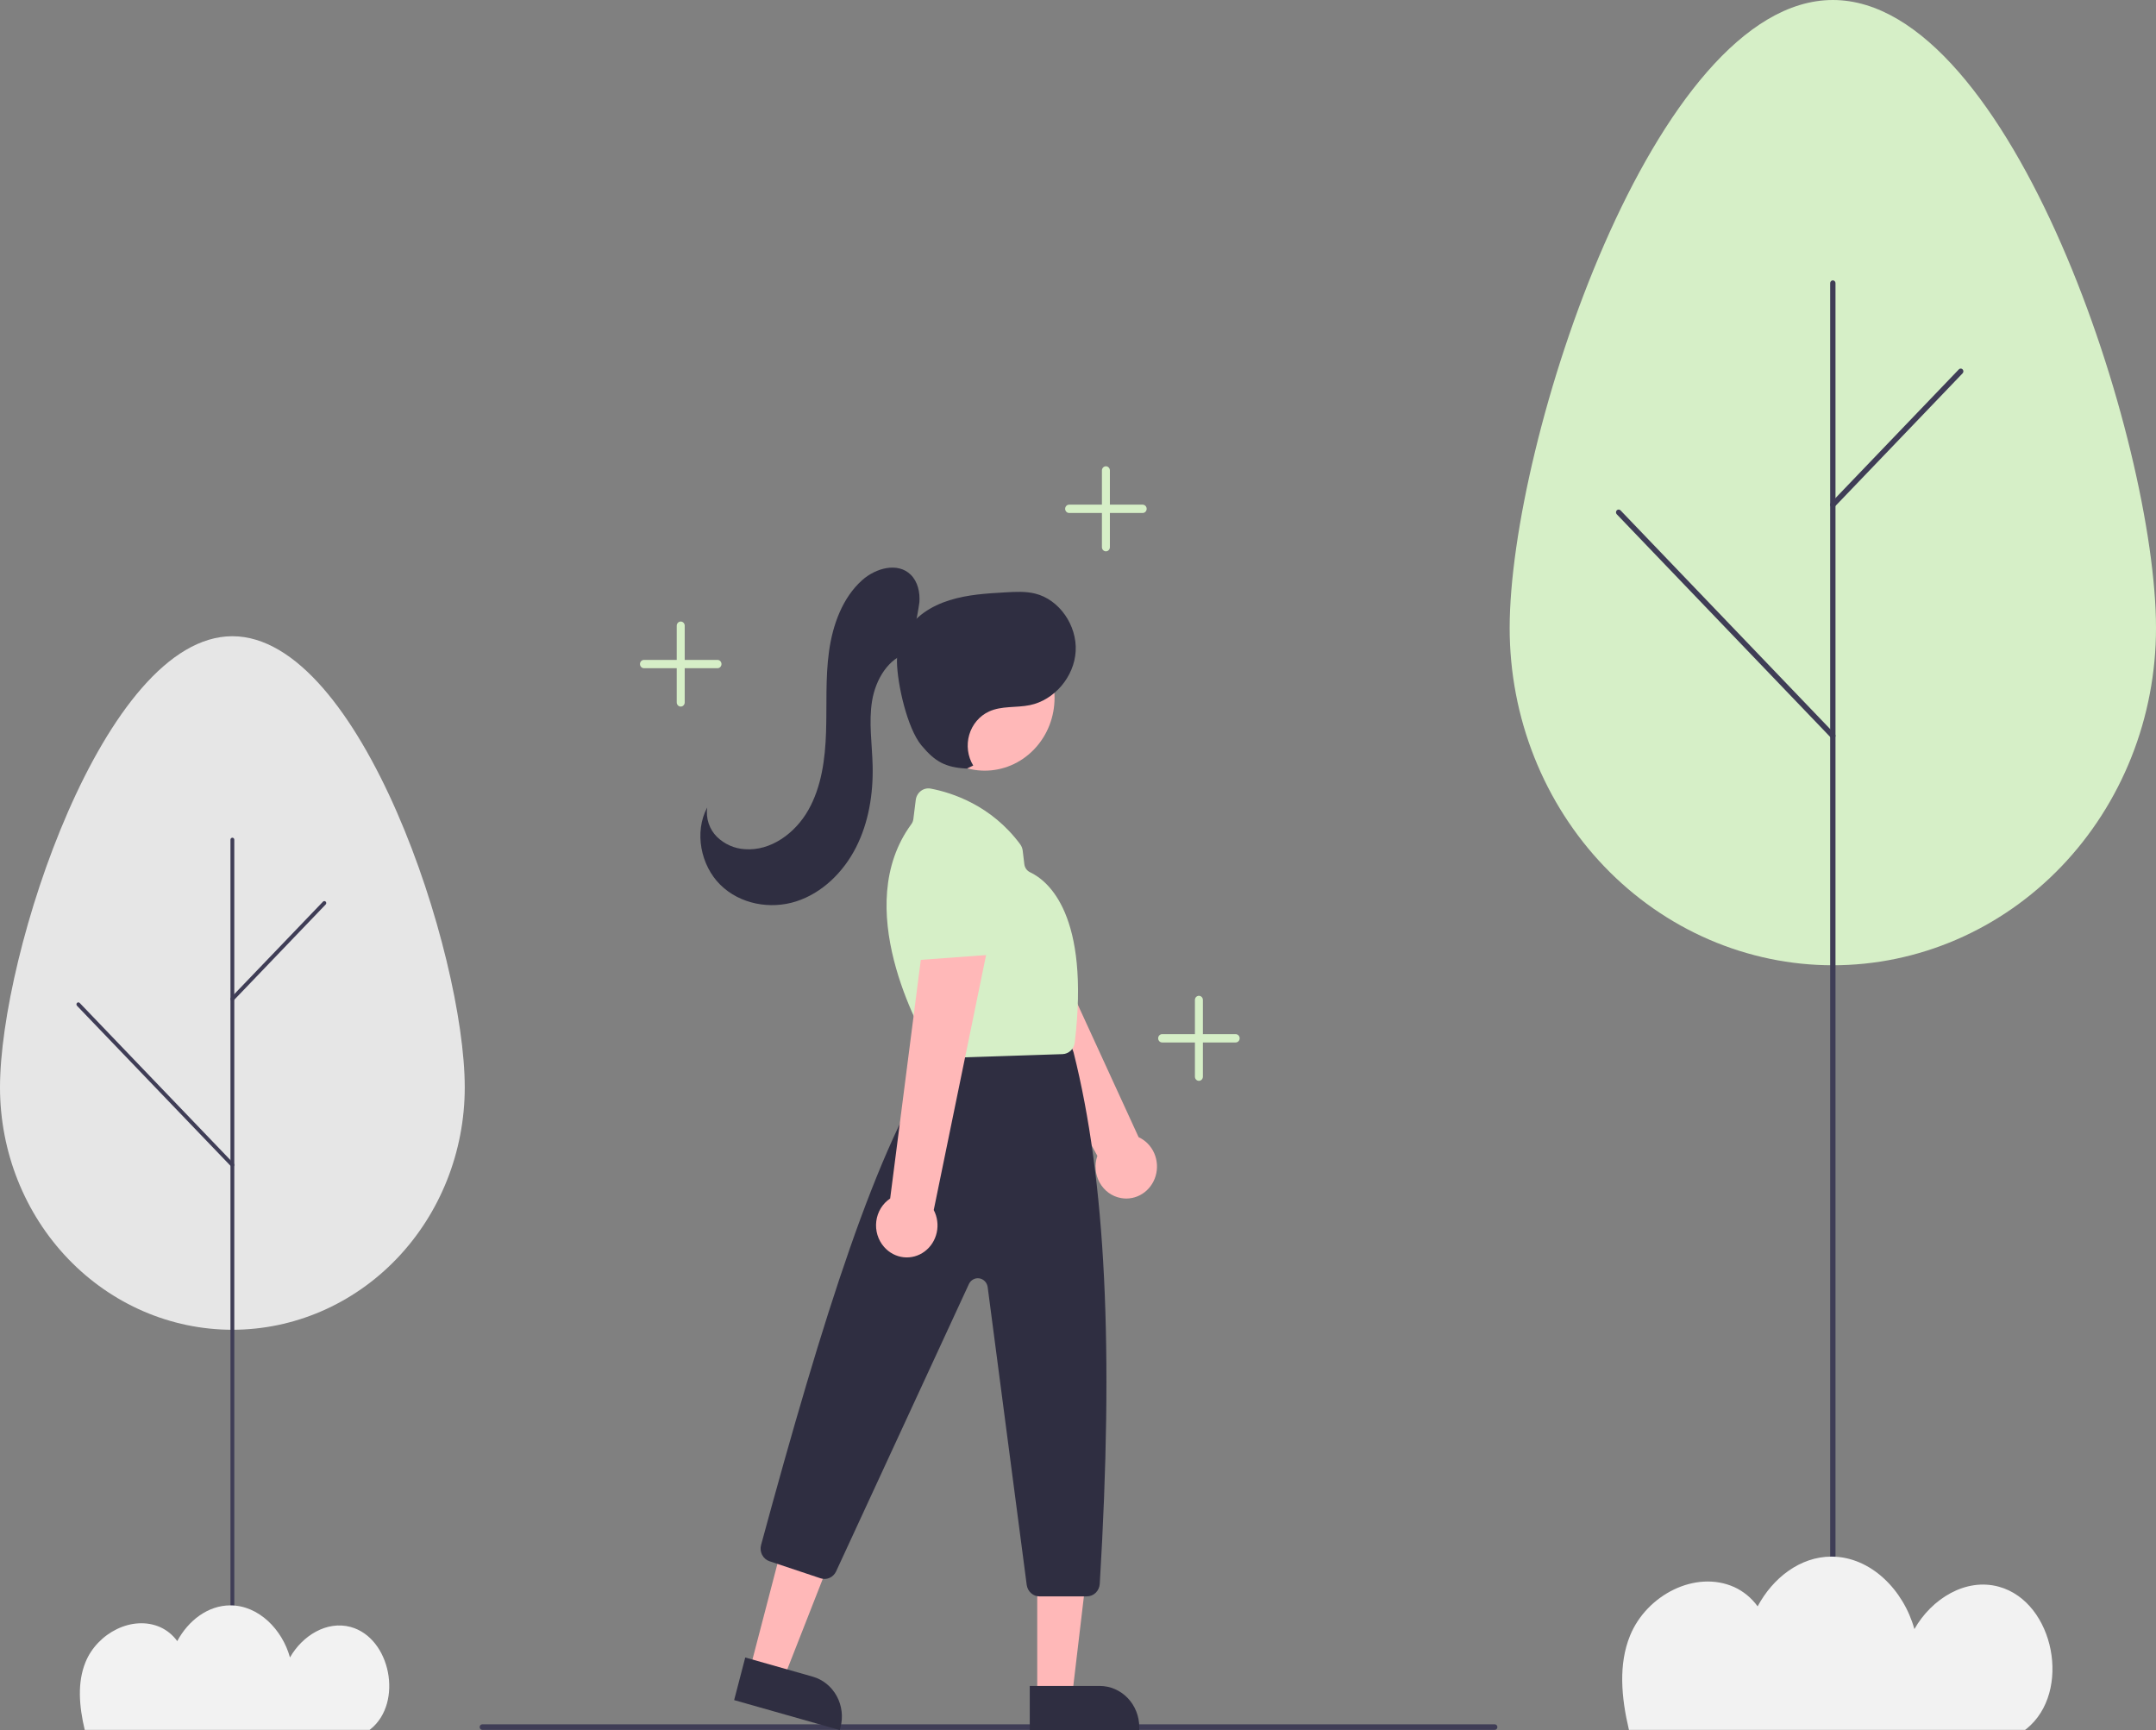 <svg width="410" height="329" viewBox="0 0 410 329" fill="none" xmlns="http://www.w3.org/2000/svg">
<rect x="0" y="0" width="410" height="329" fill="#808080" stroke="none"/>
<g clip-path="url(#clip0_1319_334)">
<path d="M213.161 227.824C212.324 227.674 211.529 227.335 210.832 226.83C210.135 226.325 209.552 225.667 209.125 224.902C208.698 224.136 208.437 223.283 208.361 222.401C208.284 221.519 208.394 220.63 208.682 219.797L183.202 173.823L195.246 169.869L216.527 216.251C217.836 216.849 218.889 217.927 219.487 219.281C220.085 220.635 220.186 222.171 219.771 223.598C219.356 225.024 218.454 226.242 217.236 227.021C216.017 227.8 214.567 228.086 213.161 227.824L213.161 227.824Z" fill="#FFB8B8"/>
<path d="M184.1 181.273C183.733 181.202 183.387 181.044 183.089 180.81C182.791 180.577 182.549 180.274 182.382 179.927L175.659 166.098C175.402 165.571 175.331 164.966 175.456 164.39C175.582 163.813 175.896 163.3 176.345 162.94L183.541 157.166C183.999 156.794 184.57 156.607 185.15 156.638C185.73 156.67 186.279 156.918 186.699 157.337L196.678 167.229C196.922 167.47 197.115 167.762 197.245 168.086C197.375 168.41 197.44 168.758 197.434 169.109C197.429 169.46 197.354 169.806 197.214 170.125C197.073 170.444 196.871 170.729 196.62 170.962L186.168 180.674C185.891 180.933 185.56 181.122 185.201 181.226C184.842 181.33 184.465 181.346 184.1 181.273H184.1Z" fill="#D6EFC7"/>
<path d="M410 119.429C410 84.021 382.486 0 348.545 0C314.604 0 287.09 84.021 287.09 119.429C287.088 127.85 288.675 136.189 291.763 143.969C294.85 151.75 299.377 158.82 305.083 164.775C310.79 170.73 317.566 175.454 325.023 178.677C332.48 181.901 340.473 183.559 348.545 183.559C356.617 183.559 364.61 181.901 372.067 178.677C379.524 175.454 386.3 170.73 392.007 164.775C397.714 158.82 402.24 151.75 405.327 143.969C408.415 136.189 410.003 127.85 410 119.429Z" fill="#D6EFC7"/>
<path d="M348.544 314.417C348.678 314.417 348.807 314.361 348.902 314.262C348.997 314.163 349.05 314.029 349.05 313.89V53.842C349.05 53.703 348.997 53.569 348.902 53.47C348.807 53.371 348.678 53.315 348.544 53.315C348.41 53.315 348.282 53.371 348.187 53.47C348.092 53.569 348.039 53.703 348.039 53.842V313.89C348.039 314.029 348.092 314.163 348.187 314.262C348.282 314.361 348.41 314.417 348.544 314.417Z" fill="#3F3D56"/>
<path d="M348.544 96.515C348.611 96.515 348.676 96.502 348.738 96.475C348.799 96.448 348.855 96.41 348.902 96.361L373.226 70.985C373.319 70.886 373.372 70.753 373.372 70.613C373.371 70.474 373.318 70.341 373.223 70.242C373.129 70.144 373.001 70.088 372.868 70.088C372.734 70.087 372.606 70.142 372.511 70.24L348.187 95.615C348.116 95.689 348.068 95.783 348.049 95.885C348.029 95.987 348.039 96.093 348.078 96.19C348.116 96.286 348.181 96.368 348.264 96.426C348.347 96.484 348.444 96.515 348.544 96.515V96.515Z" fill="#3F3D56"/>
<path d="M348.545 140.445C348.645 140.445 348.742 140.414 348.825 140.356C348.909 140.298 348.973 140.215 349.012 140.119C349.05 140.023 349.06 139.917 349.04 139.815C349.021 139.712 348.973 139.618 348.902 139.545L308.167 97.049C308.072 96.951 307.944 96.897 307.811 96.897C307.677 96.897 307.55 96.953 307.455 97.051C307.361 97.15 307.308 97.283 307.307 97.422C307.307 97.561 307.359 97.695 307.453 97.794L348.187 140.29C348.234 140.339 348.29 140.378 348.351 140.405C348.413 140.431 348.478 140.445 348.545 140.445Z" fill="#3F3D56"/>
<path d="M385.38 328.754C385.292 328.825 385.2 328.888 385.111 328.957H309.77C308.294 322.718 307.772 316.471 309.978 311.046C313.119 303.316 322.418 298.491 329.81 301.811C331.562 302.619 333.087 303.878 334.244 305.47C337.133 300.076 342.315 296.008 348.296 296.012C355.79 296.018 362.021 302.411 364.054 309.796C367.329 304.031 373.796 300.001 380.117 301.735C390.691 304.634 394.03 321.78 385.38 328.754Z" fill="#F2F2F2"/>
<path d="M88.381 206.806C88.381 181.363 68.596 120.987 44.19 120.987C19.785 120.987 0 181.363 0 206.806C0.009 219.027 4.669 230.744 12.955 239.382C21.241 248.02 32.476 252.872 44.19 252.872C55.904 252.872 67.139 248.02 75.426 239.382C83.712 230.744 88.372 219.027 88.381 206.806Z" fill="#E6E6E6"/>
<path d="M44.191 318.888C44.238 318.888 44.285 318.878 44.33 318.859C44.374 318.84 44.414 318.812 44.447 318.777C44.481 318.742 44.508 318.7 44.526 318.654C44.544 318.608 44.554 318.559 44.554 318.509V159.677C44.553 159.576 44.515 159.48 44.447 159.41C44.379 159.339 44.287 159.299 44.191 159.299C44.094 159.299 44.002 159.339 43.934 159.41C43.866 159.48 43.828 159.576 43.827 159.677V318.509C43.827 318.559 43.837 318.608 43.855 318.654C43.873 318.7 43.9 318.742 43.934 318.777C43.967 318.812 44.007 318.84 44.051 318.859C44.096 318.878 44.143 318.888 44.191 318.888Z" fill="#3F3D56"/>
<path d="M44.19 190.34C44.238 190.341 44.285 190.331 44.33 190.312C44.374 190.293 44.414 190.265 44.447 190.229L61.938 171.995C62.006 171.924 62.044 171.828 62.044 171.727C62.044 171.627 62.006 171.531 61.938 171.46C61.87 171.388 61.777 171.349 61.681 171.349C61.584 171.349 61.492 171.389 61.424 171.46L43.934 189.694C43.883 189.747 43.848 189.814 43.834 189.888C43.82 189.961 43.827 190.038 43.855 190.107C43.882 190.176 43.929 190.235 43.989 190.277C44.048 190.318 44.119 190.341 44.19 190.34L44.19 190.34Z" fill="#3F3D56"/>
<path d="M44.19 221.907C44.262 221.907 44.332 221.885 44.392 221.844C44.452 221.802 44.498 221.743 44.526 221.674C44.553 221.604 44.561 221.528 44.547 221.455C44.533 221.381 44.498 221.314 44.447 221.261L15.156 190.724C15.088 190.653 14.996 190.613 14.899 190.613C14.803 190.613 14.711 190.653 14.643 190.724C14.575 190.795 14.536 190.891 14.536 190.992C14.536 191.092 14.574 191.189 14.642 191.26L43.933 221.796C43.967 221.832 44.007 221.86 44.051 221.879C44.095 221.898 44.143 221.907 44.19 221.907Z" fill="#3F3D56"/>
<path d="M70.479 328.811C70.415 328.862 70.349 328.908 70.285 328.957H16.11C15.048 324.473 14.673 319.985 16.259 316.087C18.518 310.532 25.204 307.065 30.52 309.45C31.779 310.031 32.876 310.935 33.708 312.08C35.785 308.203 39.512 305.281 43.813 305.284C49.201 305.288 53.682 309.882 55.144 315.188C57.498 311.045 62.149 308.15 66.694 309.395C74.297 311.479 76.698 323.8 70.479 328.811Z" fill="#F2F2F2"/>
<path d="M91.717 328.957H284.248C284.382 328.957 284.511 328.902 284.606 328.803C284.7 328.704 284.754 328.57 284.754 328.43C284.754 328.29 284.7 328.156 284.606 328.057C284.511 327.959 284.382 327.903 284.248 327.903H91.717C91.583 327.903 91.455 327.959 91.36 328.057C91.265 328.156 91.212 328.29 91.212 328.43C91.212 328.57 91.265 328.704 91.36 328.803C91.455 328.902 91.583 328.957 91.717 328.957Z" fill="#3F3D56"/>
<path d="M182.855 184.597C182.491 184.515 182.149 184.347 181.857 184.105C181.566 183.863 181.332 183.554 181.173 183.202L174.818 169.185C174.576 168.65 174.521 168.044 174.661 167.471C174.802 166.899 175.13 166.395 175.588 166.047L182.934 160.482C183.402 160.124 183.978 159.954 184.557 160.002C185.135 160.05 185.678 160.313 186.086 160.744L195.8 170.92C196.037 171.169 196.223 171.466 196.344 171.793C196.466 172.12 196.521 172.47 196.506 172.821C196.492 173.172 196.407 173.515 196.259 173.83C196.11 174.145 195.901 174.424 195.643 174.65L184.939 184.058C184.655 184.309 184.319 184.488 183.957 184.582C183.596 184.675 183.219 184.68 182.855 184.597Z" fill="#D6EFC7"/>
<path d="M142.594 317.492L148.987 319.307L158.739 294.445L149.304 291.767L142.594 317.492Z" fill="#FFB8B8"/>
<path d="M159.702 329L139.609 323.297L141.721 315.198L154.555 318.841C156.48 319.387 158.118 320.709 159.109 322.516C160.1 324.322 160.363 326.465 159.839 328.474L159.702 329Z" fill="#2F2E41"/>
<path d="M197.249 322.582L203.874 322.581L207.027 295.92L197.248 295.921L197.249 322.582Z" fill="#FFB8B8"/>
<path d="M216.653 328.999L195.829 329L195.829 320.607L209.13 320.606C211.125 320.606 213.038 321.433 214.449 322.904C215.86 324.376 216.653 326.372 216.653 328.454L216.653 328.999Z" fill="#2F2E41"/>
<path d="M196.654 142.496C201.837 137.088 201.837 128.321 196.654 122.913C191.47 117.505 183.065 117.505 177.882 122.913C172.698 128.321 172.698 137.088 177.882 142.496C183.065 147.904 191.47 147.904 196.654 142.496Z" fill="#FFB8B8"/>
<path d="M195.245 301.379L187.826 244.781C187.771 244.361 187.587 243.971 187.303 243.668C187.018 243.365 186.648 243.166 186.247 243.1C185.845 243.034 185.434 243.104 185.074 243.301C184.714 243.497 184.424 243.81 184.248 244.192L158.997 298.828C158.74 299.377 158.303 299.812 157.765 300.053C157.227 300.295 156.624 300.326 156.065 300.143L146.334 296.894C145.732 296.696 145.228 296.259 144.929 295.678C144.63 295.097 144.561 294.418 144.736 293.784C156.572 250.189 166.792 217.754 178.196 201.164C178.24 201.099 178.286 201.038 178.336 200.978L180.864 197.9C181.093 197.622 181.376 197.399 181.695 197.246C182.013 197.093 182.36 197.014 182.711 197.014H201.33C201.817 197.012 202.292 197.164 202.695 197.448C203.098 197.733 203.409 198.137 203.588 198.609L204.073 199.874C204.112 199.975 204.145 200.079 204.172 200.185C210.258 224.352 211.836 256.448 209.138 301.192C209.099 301.836 208.825 302.441 208.374 302.883C207.923 303.325 207.328 303.571 206.709 303.572H197.654C197.067 303.57 196.5 303.347 196.057 302.945C195.615 302.542 195.326 301.986 195.245 301.379Z" fill="#2F2E41"/>
<path d="M177.295 200.015C174.613 195.536 161.813 172.401 173.303 156.731C173.509 156.454 173.642 156.125 173.688 155.778L174.144 152.134C174.186 151.793 174.293 151.465 174.461 151.17C174.628 150.874 174.851 150.617 175.116 150.414C175.382 150.211 175.684 150.066 176.005 149.989C176.325 149.911 176.658 149.903 176.982 149.964C180.975 150.722 188.498 153.106 194.007 160.551C194.27 160.909 194.436 161.335 194.487 161.783L194.791 164.321C194.83 164.654 194.95 164.972 195.14 165.243C195.331 165.514 195.585 165.729 195.879 165.867C199.393 167.532 207.255 174.018 204.388 198.228C204.32 198.831 204.046 199.387 203.616 199.797C203.187 200.206 202.631 200.44 202.049 200.457L179.433 201.202C179.407 201.203 179.382 201.203 179.356 201.203C178.944 201.203 178.539 201.094 178.179 200.886C177.819 200.678 177.515 200.378 177.295 200.015Z" fill="#D6EFC7"/>
<path d="M168.123 237.12C167.549 236.468 167.119 235.693 166.862 234.849C166.606 234.005 166.531 233.112 166.641 232.234C166.751 231.356 167.045 230.514 167.501 229.767C167.957 229.02 168.564 228.387 169.28 227.912L176.038 175.276L187.888 179.823L177.567 230.105C178.253 231.413 178.455 232.938 178.135 234.391C177.816 235.844 176.996 237.124 175.832 237.988C174.668 238.853 173.24 239.242 171.82 239.082C170.399 238.922 169.084 238.224 168.123 237.12Z" fill="#FFB8B8"/>
<path d="M172.385 181.745C172.136 181.455 171.955 181.109 171.856 180.735C171.757 180.36 171.742 179.966 171.813 179.584L174.591 164.352C174.697 163.771 174.995 163.247 175.432 162.87C175.868 162.494 176.418 162.288 176.984 162.289L186.063 162.305C186.643 162.304 187.205 162.52 187.645 162.914C188.086 163.308 188.376 163.855 188.462 164.454L190.568 178.645C190.619 178.992 190.601 179.347 190.515 179.686C190.428 180.025 190.275 180.342 190.065 180.616C189.855 180.89 189.593 181.116 189.296 181.279C188.998 181.443 188.671 181.54 188.335 181.564L174.373 182.59C174.002 182.618 173.629 182.557 173.284 182.41C172.939 182.264 172.631 182.036 172.385 181.745L172.385 181.745Z" fill="#D6EFC7"/>
<path d="M172.663 124.092C173.649 120.975 174.377 117.774 174.839 114.527C174.984 112.636 174.519 110.602 173.199 109.297C170.729 106.856 166.533 108.018 163.949 110.329C160.216 113.668 158.354 118.8 157.651 123.877C156.947 128.955 157.257 134.118 157.087 139.245C156.918 144.372 156.215 149.644 153.709 154.058C151.204 158.473 146.554 161.861 141.65 161.485C139.67 161.374 137.79 160.543 136.337 159.137C135.623 158.428 135.083 157.552 134.761 156.581C134.439 155.61 134.345 154.573 134.487 153.556C131.98 158.239 133.251 164.585 136.99 168.266C140.729 171.947 146.48 172.988 151.395 171.416C156.31 169.844 160.356 165.904 162.772 161.17C165.189 156.436 166.074 150.967 165.946 145.605C165.848 141.488 165.177 137.337 165.844 133.278C166.51 129.218 168.946 125.097 172.786 124.141L172.663 124.092Z" fill="#2F2E41"/>
<path d="M185.073 145.578C184.552 144.716 184.215 143.747 184.084 142.737C183.954 141.728 184.034 140.7 184.319 139.725C184.603 138.751 185.086 137.851 185.734 137.089C186.381 136.326 187.179 135.717 188.072 135.305C190.479 134.194 193.263 134.619 195.845 134.091C200.473 133.146 204.283 128.737 204.558 123.826C204.833 118.915 201.436 114.006 196.846 112.878C195.015 112.428 193.106 112.534 191.228 112.643C189.424 112.747 187.618 112.851 185.823 113.066C182.271 113.49 178.678 114.388 175.722 116.485C172.766 118.583 170.534 122.057 170.572 125.786C170.616 130.042 172.54 138.516 175.216 141.729C177.798 144.829 179.764 145.947 183.862 146.158L185.073 145.578Z" fill="#2F2E41"/>
<path d="M234.985 196.658H228.75V190.154C228.75 189.944 228.671 189.743 228.528 189.594C228.386 189.446 228.193 189.363 227.992 189.363C227.791 189.363 227.599 189.446 227.456 189.594C227.314 189.743 227.234 189.944 227.234 190.154V196.658H221C220.799 196.658 220.606 196.741 220.464 196.889C220.322 197.038 220.242 197.239 220.242 197.449C220.242 197.658 220.322 197.859 220.464 198.008C220.606 198.156 220.799 198.239 221 198.239H227.234V204.744C227.234 204.953 227.314 205.154 227.456 205.303C227.599 205.451 227.791 205.534 227.992 205.534C228.193 205.534 228.386 205.451 228.528 205.303C228.671 205.154 228.75 204.953 228.75 204.744V198.239H234.985C235.186 198.239 235.379 198.156 235.521 198.008C235.663 197.859 235.743 197.658 235.743 197.449C235.743 197.239 235.663 197.038 235.521 196.889C235.379 196.741 235.186 196.658 234.985 196.658Z" fill="#D6EFC7"/>
<path d="M217.299 95.967H211.064V89.463C211.064 89.253 210.984 89.052 210.842 88.904C210.7 88.755 210.507 88.672 210.306 88.672C210.105 88.672 209.912 88.755 209.77 88.904C209.628 89.052 209.548 89.253 209.548 89.463V95.967H203.313C203.112 95.967 202.919 96.05 202.777 96.199C202.635 96.347 202.555 96.548 202.555 96.758C202.555 96.968 202.635 97.169 202.777 97.317C202.919 97.465 203.112 97.549 203.313 97.549H209.548V104.053C209.548 104.263 209.628 104.464 209.77 104.612C209.912 104.76 210.105 104.844 210.306 104.844C210.507 104.844 210.7 104.76 210.842 104.612C210.984 104.464 211.064 104.263 211.064 104.053V97.549H217.299C217.5 97.549 217.692 97.465 217.835 97.317C217.977 97.169 218.057 96.968 218.057 96.758C218.057 96.548 217.977 96.347 217.835 96.199C217.692 96.05 217.5 95.967 217.299 95.967Z" fill="#D6EFC7"/>
<path d="M136.446 125.489H130.211V118.985C130.211 118.775 130.131 118.574 129.989 118.426C129.847 118.277 129.654 118.194 129.453 118.194C129.252 118.194 129.059 118.277 128.917 118.426C128.775 118.574 128.695 118.775 128.695 118.985V125.489H122.46C122.259 125.489 122.066 125.572 121.924 125.721C121.782 125.869 121.702 126.07 121.702 126.28C121.702 126.49 121.782 126.691 121.924 126.839C122.066 126.987 122.259 127.071 122.46 127.071H128.695V133.575C128.695 133.785 128.775 133.986 128.917 134.134C129.059 134.282 129.252 134.366 129.453 134.366C129.654 134.366 129.847 134.282 129.989 134.134C130.131 133.986 130.211 133.785 130.211 133.575V127.071H136.446C136.647 127.071 136.839 126.987 136.982 126.839C137.124 126.691 137.204 126.49 137.204 126.28C137.204 126.07 137.124 125.869 136.982 125.721C136.839 125.572 136.647 125.489 136.446 125.489Z" fill="#D6EFC7"/>
</g>
<defs>
<clipPath id="clip0_1319_334">
<path d="M0 0H410V309C410 320.046 401.046 329 390 329H0V0Z" fill="white"/>
</clipPath>
</defs>
</svg>
